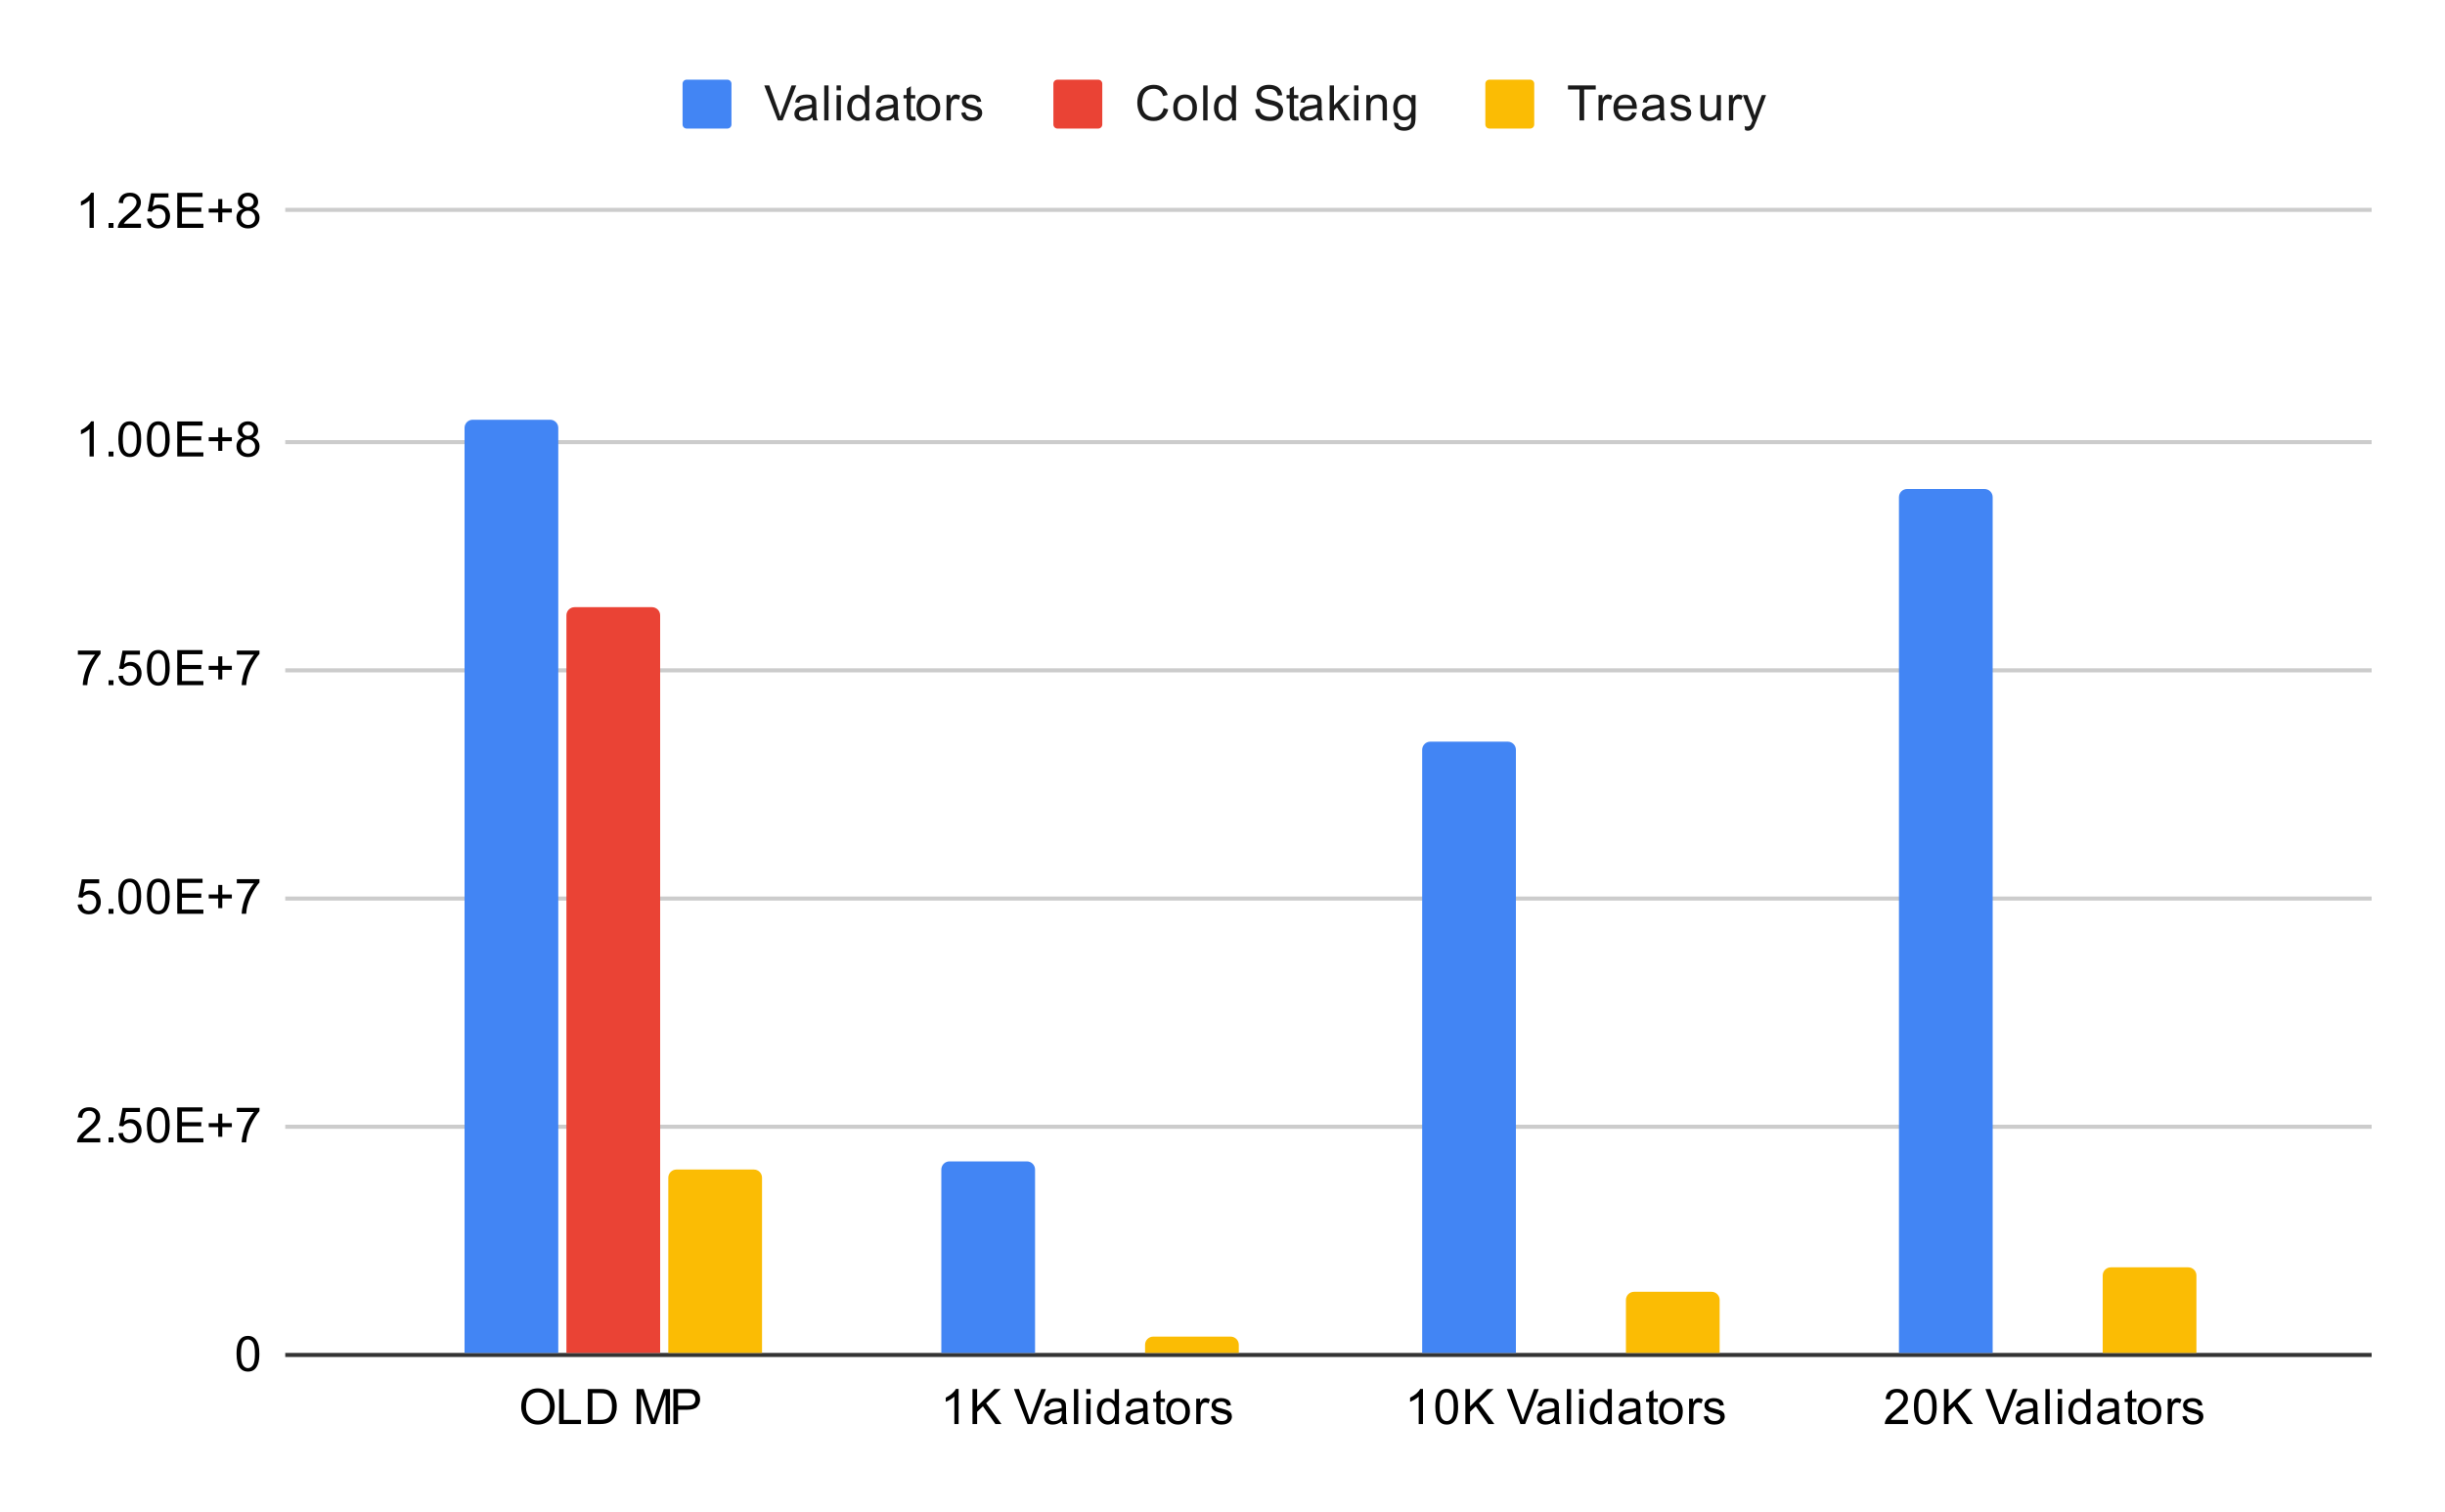 <svg version="1.1" viewBox="0.0 0.0 600.0 371.0" fill="none" stroke="none" stroke-linecap="square" stroke-miterlimit="10" width="600" height="371" xmlns:xlink="http://www.w3.org/1999/xlink" xmlns="http://www.w3.org/2000/svg"><path fill="#ffffff" d="M0 0L600.0 0L600.0 371.0L0 371.0L0 0Z" fill-rule="nonzero"/><path stroke="#333333" stroke-width="1.0" stroke-linecap="butt" d="M70.5 332.5L581.5 332.5" fill-rule="nonzero"/><path stroke="#cccccc" stroke-width="1.0" stroke-linecap="butt" d="M70.5 276.5L581.5 276.5" fill-rule="nonzero"/><path stroke="#cccccc" stroke-width="1.0" stroke-linecap="butt" d="M70.5 220.5L581.5 220.5" fill-rule="nonzero"/><path stroke="#cccccc" stroke-width="1.0" stroke-linecap="butt" d="M70.5 164.5L581.5 164.5" fill-rule="nonzero"/><path stroke="#cccccc" stroke-width="1.0" stroke-linecap="butt" d="M70.5 108.5L581.5 108.5" fill-rule="nonzero"/><path stroke="#cccccc" stroke-width="1.0" stroke-linecap="butt" d="M70.5 51.5L581.5 51.5" fill-rule="nonzero"/><clipPath id="id_0"><path d="M70.55 51.917L581.45 51.917L581.45 332.45L70.55 332.45L70.55 51.917Z" clip-rule="nonzero"/></clipPath><path stroke="#000000" stroke-width="2.0" stroke-linecap="butt" stroke-opacity="0.0" clip-path="url(#id_0)" d="M137.0 332.0L114.0 332.0L114.0 105.0C114.0 103.895 114.895 103.0 116.0 103.0L135.0 103.0C136.105 103.0 137.0 103.895 137.0 105.0Z" fill-rule="nonzero"/><path fill="#4285f4" clip-path="url(#id_0)" d="M137.0 332.0L114.0 332.0L114.0 105.0C114.0 103.895 114.895 103.0 116.0 103.0L135.0 103.0C136.105 103.0 137.0 103.895 137.0 105.0Z" fill-rule="nonzero"/><path stroke="#000000" stroke-width="2.0" stroke-linecap="butt" stroke-opacity="0.0" clip-path="url(#id_0)" d="M254.0 332.0L231.0 332.0L231.0 287.0C231.0 285.895 231.895 285.0 233.0 285.0L252.0 285.0C253.105 285.0 254.0 285.895 254.0 287.0Z" fill-rule="nonzero"/><path fill="#4285f4" clip-path="url(#id_0)" d="M254.0 332.0L231.0 332.0L231.0 287.0C231.0 285.895 231.895 285.0 233.0 285.0L252.0 285.0C253.105 285.0 254.0 285.895 254.0 287.0Z" fill-rule="nonzero"/><path stroke="#000000" stroke-width="2.0" stroke-linecap="butt" stroke-opacity="0.0" clip-path="url(#id_0)" d="M372.0 332.0L349.0 332.0L349.0 184.0C349.0 182.895 349.895 182.0 351.0 182.0L370.0 182.0C371.105 182.0 372.0 182.895 372.0 184.0Z" fill-rule="nonzero"/><path fill="#4285f4" clip-path="url(#id_0)" d="M372.0 332.0L349.0 332.0L349.0 184.0C349.0 182.895 349.895 182.0 351.0 182.0L370.0 182.0C371.105 182.0 372.0 182.895 372.0 184.0Z" fill-rule="nonzero"/><path stroke="#000000" stroke-width="2.0" stroke-linecap="butt" stroke-opacity="0.0" clip-path="url(#id_0)" d="M489.0 332.0L466.0 332.0L466.0 122.0C466.0 120.895 466.895 120.0 468.0 120.0L487.0 120.0C488.105 120.0 489.0 120.895 489.0 122.0Z" fill-rule="nonzero"/><path fill="#4285f4" clip-path="url(#id_0)" d="M489.0 332.0L466.0 332.0L466.0 122.0C466.0 120.895 466.895 120.0 468.0 120.0L487.0 120.0C488.105 120.0 489.0 120.895 489.0 122.0Z" fill-rule="nonzero"/><path stroke="#000000" stroke-width="2.0" stroke-linecap="butt" stroke-opacity="0.0" clip-path="url(#id_0)" d="M162.0 332.0L139.0 332.0L139.0 151.0C139.0 149.895 139.895 149.0 141.0 149.0L160.0 149.0C161.105 149.0 162.0 149.895 162.0 151.0Z" fill-rule="nonzero"/><path fill="#ea4335" clip-path="url(#id_0)" d="M162.0 332.0L139.0 332.0L139.0 151.0C139.0 149.895 139.895 149.0 141.0 149.0L160.0 149.0C161.105 149.0 162.0 149.895 162.0 151.0Z" fill-rule="nonzero"/><path stroke="#000000" stroke-width="2.0" stroke-linecap="butt" stroke-opacity="0.0" clip-path="url(#id_0)" d="M279.0 332.0L256.0 332.0L256.0 332.0L279.0 332.0Z" fill-rule="nonzero"/><path fill="#ea4335" clip-path="url(#id_0)" d="M279.0 332.0L256.0 332.0L256.0 332.0L279.0 332.0Z" fill-rule="nonzero"/><path stroke="#000000" stroke-width="2.0" stroke-linecap="butt" stroke-opacity="0.0" clip-path="url(#id_0)" d="M397.0 332.0L374.0 332.0L374.0 332.0L397.0 332.0Z" fill-rule="nonzero"/><path fill="#ea4335" clip-path="url(#id_0)" d="M397.0 332.0L374.0 332.0L374.0 332.0L397.0 332.0Z" fill-rule="nonzero"/><path stroke="#000000" stroke-width="2.0" stroke-linecap="butt" stroke-opacity="0.0" clip-path="url(#id_0)" d="M514.0 332.0L491.0 332.0L491.0 332.0L514.0 332.0Z" fill-rule="nonzero"/><path fill="#ea4335" clip-path="url(#id_0)" d="M514.0 332.0L491.0 332.0L491.0 332.0L514.0 332.0Z" fill-rule="nonzero"/><path stroke="#000000" stroke-width="2.0" stroke-linecap="butt" stroke-opacity="0.0" clip-path="url(#id_0)" d="M187.0 332.0L164.0 332.0L164.0 289.0C164.0 287.895 164.895 287.0 166.0 287.0L185.0 287.0C186.105 287.0 187.0 287.895 187.0 289.0Z" fill-rule="nonzero"/><path fill="#fbbc04" clip-path="url(#id_0)" d="M187.0 332.0L164.0 332.0L164.0 289.0C164.0 287.895 164.895 287.0 166.0 287.0L185.0 287.0C186.105 287.0 187.0 287.895 187.0 289.0Z" fill-rule="nonzero"/><path stroke="#000000" stroke-width="2.0" stroke-linecap="butt" stroke-opacity="0.0" clip-path="url(#id_0)" d="M304.0 332.0L281.0 332.0L281.0 330.0C281.0 328.895 281.895 328.0 283.0 328.0L302.0 328.0C303.105 328.0 304.0 328.895 304.0 330.0Z" fill-rule="nonzero"/><path fill="#fbbc04" clip-path="url(#id_0)" d="M304.0 332.0L281.0 332.0L281.0 330.0C281.0 328.895 281.895 328.0 283.0 328.0L302.0 328.0C303.105 328.0 304.0 328.895 304.0 330.0Z" fill-rule="nonzero"/><path stroke="#000000" stroke-width="2.0" stroke-linecap="butt" stroke-opacity="0.0" clip-path="url(#id_0)" d="M422.0 332.0L399.0 332.0L399.0 319.0C399.0 317.895 399.895 317.0 401.0 317.0L420.0 317.0C421.105 317.0 422.0 317.895 422.0 319.0Z" fill-rule="nonzero"/><path fill="#fbbc04" clip-path="url(#id_0)" d="M422.0 332.0L399.0 332.0L399.0 319.0C399.0 317.895 399.895 317.0 401.0 317.0L420.0 317.0C421.105 317.0 422.0 317.895 422.0 319.0Z" fill-rule="nonzero"/><path stroke="#000000" stroke-width="2.0" stroke-linecap="butt" stroke-opacity="0.0" clip-path="url(#id_0)" d="M539.0 332.0L516.0 332.0L516.0 313.0C516.0 311.895 516.895 311.0 518.0 311.0L537.0 311.0C538.105 311.0 539.0 311.895 539.0 313.0Z" fill-rule="nonzero"/><path fill="#fbbc04" clip-path="url(#id_0)" d="M539.0 332.0L516.0 332.0L516.0 313.0C516.0 311.895 516.895 311.0 518.0 311.0L537.0 311.0C538.105 311.0 539.0 311.895 539.0 313.0Z" fill-rule="nonzero"/><path fill="#000000" d="M58.05 332.216Q58.05 330.684 58.362 329.762Q58.675 328.825 59.284 328.325Q59.909 327.825 60.847 327.825Q61.534 327.825 62.05 328.106Q62.581 328.387 62.925 328.919Q63.269 329.434 63.456 330.184Q63.644 330.934 63.644 332.216Q63.644 333.731 63.331 334.653Q63.034 335.575 62.409 336.091Q61.8 336.591 60.847 336.591Q59.612 336.591 58.894 335.7Q58.05 334.637 58.05 332.216ZM59.128 332.216Q59.128 334.325 59.628 335.028Q60.128 335.731 60.847 335.731Q61.581 335.731 62.066 335.028Q62.566 334.325 62.566 332.216Q62.566 330.091 62.066 329.403Q61.581 328.7 60.831 328.7Q60.112 328.7 59.675 329.309Q59.128 330.091 59.128 332.216Z" fill-rule="nonzero"/><path fill="#000000" d="M24.597 279.328L24.597 280.343L18.909 280.343Q18.909 279.968 19.034 279.609Q19.253 279.031 19.722 278.468Q20.206 277.906 21.113 277.171Q22.519 276.015 23.003 275.343Q23.503 274.671 23.503 274.078Q23.503 273.453 23.05 273.031Q22.597 272.593 21.878 272.593Q21.113 272.593 20.659 273.046Q20.206 273.5 20.191 274.312L19.113 274.203Q19.222 272.984 19.941 272.359Q20.675 271.718 21.909 271.718Q23.144 271.718 23.863 272.406Q24.581 273.093 24.581 274.109Q24.581 274.625 24.363 275.125Q24.159 275.609 23.659 276.171Q23.175 276.718 22.05 277.671Q21.097 278.468 20.816 278.765Q20.55 279.046 20.378 279.328L24.597 279.328ZM26.644 280.343L26.644 279.14L27.847 279.14L27.847 280.343L26.644 280.343ZM29.05 278.093L30.159 278Q30.284 278.812 30.722 279.218Q31.175 279.625 31.816 279.625Q32.566 279.625 33.097 279.046Q33.628 278.468 33.628 277.531Q33.628 276.625 33.112 276.109Q32.612 275.578 31.784 275.578Q31.284 275.578 30.863 275.812Q30.456 276.046 30.222 276.406L29.238 276.281L30.066 271.875L34.347 271.875L34.347 272.875L30.909 272.875L30.456 275.187Q31.222 274.64 32.066 274.64Q33.191 274.64 33.956 275.421Q34.737 276.203 34.737 277.437Q34.737 278.593 34.066 279.453Q33.237 280.484 31.816 280.484Q30.644 280.484 29.894 279.828Q29.159 279.171 29.05 278.093ZM36.05 276.109Q36.05 274.578 36.362 273.656Q36.675 272.718 37.284 272.218Q37.909 271.718 38.847 271.718Q39.534 271.718 40.05 272Q40.581 272.281 40.925 272.812Q41.269 273.328 41.456 274.078Q41.644 274.828 41.644 276.109Q41.644 277.625 41.331 278.546Q41.034 279.468 40.409 279.984Q39.8 280.484 38.847 280.484Q37.612 280.484 36.894 279.593Q36.05 278.531 36.05 276.109ZM37.128 276.109Q37.128 278.218 37.628 278.921Q38.128 279.625 38.847 279.625Q39.581 279.625 40.066 278.921Q40.566 278.218 40.566 276.109Q40.566 273.984 40.066 273.296Q39.581 272.593 38.831 272.593Q38.112 272.593 37.675 273.203Q37.128 273.984 37.128 276.109ZM43.503 280.343L43.503 271.75L49.706 271.75L49.706 272.765L44.644 272.765L44.644 275.39L49.394 275.39L49.394 276.406L44.644 276.406L44.644 279.328L49.909 279.328L49.909 280.343L43.503 280.343ZM53.55 278.953L53.55 276.593L51.222 276.593L51.222 275.609L53.55 275.609L53.55 273.281L54.55 273.281L54.55 275.609L56.894 275.609L56.894 276.593L54.55 276.593L54.55 278.953L53.55 278.953ZM58.112 272.875L58.112 271.859L63.675 271.859L63.675 272.687Q62.862 273.562 62.05 275.015Q61.253 276.453 60.816 277.984Q60.487 279.062 60.409 280.343L59.316 280.343Q59.331 279.328 59.706 277.89Q60.097 276.453 60.8 275.125Q61.519 273.796 62.331 272.875L58.112 272.875Z" fill-rule="nonzero"/><path fill="#000000" d="M19.05 221.987L20.159 221.893Q20.284 222.705 20.722 223.112Q21.175 223.518 21.816 223.518Q22.566 223.518 23.097 222.94Q23.628 222.362 23.628 221.424Q23.628 220.518 23.113 220.002Q22.613 219.471 21.784 219.471Q21.284 219.471 20.863 219.705Q20.456 219.94 20.222 220.299L19.238 220.174L20.066 215.768L24.347 215.768L24.347 216.768L20.909 216.768L20.456 219.08Q21.222 218.534 22.066 218.534Q23.191 218.534 23.956 219.315Q24.738 220.096 24.738 221.33Q24.738 222.487 24.066 223.346Q23.238 224.377 21.816 224.377Q20.644 224.377 19.894 223.721Q19.159 223.065 19.05 221.987ZM26.644 224.237L26.644 223.034L27.847 223.034L27.847 224.237L26.644 224.237ZM29.05 220.002Q29.05 218.471 29.363 217.549Q29.675 216.612 30.284 216.112Q30.909 215.612 31.847 215.612Q32.534 215.612 33.05 215.893Q33.581 216.174 33.925 216.705Q34.269 217.221 34.456 217.971Q34.644 218.721 34.644 220.002Q34.644 221.518 34.331 222.44Q34.034 223.362 33.409 223.877Q32.8 224.377 31.847 224.377Q30.613 224.377 29.894 223.487Q29.05 222.424 29.05 220.002ZM30.128 220.002Q30.128 222.112 30.628 222.815Q31.128 223.518 31.847 223.518Q32.581 223.518 33.066 222.815Q33.566 222.112 33.566 220.002Q33.566 217.877 33.066 217.19Q32.581 216.487 31.831 216.487Q31.113 216.487 30.675 217.096Q30.128 217.877 30.128 220.002ZM36.05 220.002Q36.05 218.471 36.362 217.549Q36.675 216.612 37.284 216.112Q37.909 215.612 38.847 215.612Q39.534 215.612 40.05 215.893Q40.581 216.174 40.925 216.705Q41.269 217.221 41.456 217.971Q41.644 218.721 41.644 220.002Q41.644 221.518 41.331 222.44Q41.034 223.362 40.409 223.877Q39.8 224.377 38.847 224.377Q37.612 224.377 36.894 223.487Q36.05 222.424 36.05 220.002ZM37.128 220.002Q37.128 222.112 37.628 222.815Q38.128 223.518 38.847 223.518Q39.581 223.518 40.066 222.815Q40.566 222.112 40.566 220.002Q40.566 217.877 40.066 217.19Q39.581 216.487 38.831 216.487Q38.112 216.487 37.675 217.096Q37.128 217.877 37.128 220.002ZM43.503 224.237L43.503 215.643L49.706 215.643L49.706 216.659L44.644 216.659L44.644 219.284L49.394 219.284L49.394 220.299L44.644 220.299L44.644 223.221L49.909 223.221L49.909 224.237L43.503 224.237ZM53.55 222.846L53.55 220.487L51.222 220.487L51.222 219.502L53.55 219.502L53.55 217.174L54.55 217.174L54.55 219.502L56.894 219.502L56.894 220.487L54.55 220.487L54.55 222.846L53.55 222.846ZM58.112 216.768L58.112 215.752L63.675 215.752L63.675 216.58Q62.862 217.455 62.05 218.909Q61.253 220.346 60.816 221.877Q60.487 222.955 60.409 224.237L59.316 224.237Q59.331 223.221 59.706 221.784Q60.097 220.346 60.8 219.018Q61.519 217.69 62.331 216.768L58.112 216.768Z" fill-rule="nonzero"/><path fill="#000000" d="M19.113 160.661L19.113 159.646L24.675 159.646L24.675 160.474Q23.863 161.349 23.05 162.802Q22.253 164.239 21.816 165.771Q21.488 166.849 21.409 168.13L20.316 168.13Q20.331 167.114 20.706 165.677Q21.097 164.239 21.8 162.911Q22.519 161.583 23.331 160.661L19.113 160.661ZM26.644 168.13L26.644 166.927L27.847 166.927L27.847 168.13L26.644 168.13ZM29.05 165.88L30.159 165.786Q30.284 166.599 30.722 167.005Q31.175 167.411 31.816 167.411Q32.566 167.411 33.097 166.833Q33.628 166.255 33.628 165.317Q33.628 164.411 33.112 163.896Q32.612 163.364 31.784 163.364Q31.284 163.364 30.863 163.599Q30.456 163.833 30.222 164.192L29.238 164.067L30.066 159.661L34.347 159.661L34.347 160.661L30.909 160.661L30.456 162.974Q31.222 162.427 32.066 162.427Q33.191 162.427 33.956 163.208Q34.737 163.989 34.737 165.224Q34.737 166.38 34.066 167.239Q33.237 168.271 31.816 168.271Q30.644 168.271 29.894 167.614Q29.159 166.958 29.05 165.88ZM36.05 163.896Q36.05 162.364 36.362 161.442Q36.675 160.505 37.284 160.005Q37.909 159.505 38.847 159.505Q39.534 159.505 40.05 159.786Q40.581 160.067 40.925 160.599Q41.269 161.114 41.456 161.864Q41.644 162.614 41.644 163.896Q41.644 165.411 41.331 166.333Q41.034 167.255 40.409 167.771Q39.8 168.271 38.847 168.271Q37.612 168.271 36.894 167.38Q36.05 166.317 36.05 163.896ZM37.128 163.896Q37.128 166.005 37.628 166.708Q38.128 167.411 38.847 167.411Q39.581 167.411 40.066 166.708Q40.566 166.005 40.566 163.896Q40.566 161.771 40.066 161.083Q39.581 160.38 38.831 160.38Q38.112 160.38 37.675 160.989Q37.128 161.771 37.128 163.896ZM43.503 168.13L43.503 159.536L49.706 159.536L49.706 160.552L44.644 160.552L44.644 163.177L49.394 163.177L49.394 164.192L44.644 164.192L44.644 167.114L49.909 167.114L49.909 168.13L43.503 168.13ZM53.55 166.739L53.55 164.38L51.222 164.38L51.222 163.396L53.55 163.396L53.55 161.067L54.55 161.067L54.55 163.396L56.894 163.396L56.894 164.38L54.55 164.38L54.55 166.739L53.55 166.739ZM58.112 160.661L58.112 159.646L63.675 159.646L63.675 160.474Q62.862 161.349 62.05 162.802Q61.253 164.239 60.816 165.771Q60.487 166.849 60.409 168.13L59.316 168.13Q59.331 167.114 59.706 165.677Q60.097 164.239 60.8 162.911Q61.519 161.583 62.331 160.661L58.112 160.661Z" fill-rule="nonzero"/><path fill="#000000" d="M23.019 112.023L21.972 112.023L21.972 105.305Q21.581 105.664 20.956 106.039Q20.347 106.398 19.863 106.57L19.863 105.555Q20.738 105.133 21.394 104.555Q22.066 103.961 22.347 103.398L23.019 103.398L23.019 112.023ZM26.644 112.023L26.644 110.82L27.847 110.82L27.847 112.023L26.644 112.023ZM29.05 107.789Q29.05 106.258 29.363 105.336Q29.675 104.398 30.284 103.898Q30.909 103.398 31.847 103.398Q32.534 103.398 33.05 103.68Q33.581 103.961 33.925 104.492Q34.269 105.008 34.456 105.758Q34.644 106.508 34.644 107.789Q34.644 109.305 34.331 110.226Q34.034 111.148 33.409 111.664Q32.8 112.164 31.847 112.164Q30.613 112.164 29.894 111.273Q29.05 110.211 29.05 107.789ZM30.128 107.789Q30.128 109.898 30.628 110.601Q31.128 111.305 31.847 111.305Q32.581 111.305 33.066 110.601Q33.566 109.898 33.566 107.789Q33.566 105.664 33.066 104.976Q32.581 104.273 31.831 104.273Q31.113 104.273 30.675 104.883Q30.128 105.664 30.128 107.789ZM36.05 107.789Q36.05 106.258 36.362 105.336Q36.675 104.398 37.284 103.898Q37.909 103.398 38.847 103.398Q39.534 103.398 40.05 103.68Q40.581 103.961 40.925 104.492Q41.269 105.008 41.456 105.758Q41.644 106.508 41.644 107.789Q41.644 109.305 41.331 110.226Q41.034 111.148 40.409 111.664Q39.8 112.164 38.847 112.164Q37.612 112.164 36.894 111.273Q36.05 110.211 36.05 107.789ZM37.128 107.789Q37.128 109.898 37.628 110.601Q38.128 111.305 38.847 111.305Q39.581 111.305 40.066 110.601Q40.566 109.898 40.566 107.789Q40.566 105.664 40.066 104.976Q39.581 104.273 38.831 104.273Q38.112 104.273 37.675 104.883Q37.128 105.664 37.128 107.789ZM43.503 112.023L43.503 103.43L49.706 103.43L49.706 104.445L44.644 104.445L44.644 107.07L49.394 107.07L49.394 108.086L44.644 108.086L44.644 111.008L49.909 111.008L49.909 112.023L43.503 112.023ZM53.55 110.633L53.55 108.273L51.222 108.273L51.222 107.289L53.55 107.289L53.55 104.961L54.55 104.961L54.55 107.289L56.894 107.289L56.894 108.273L54.55 108.273L54.55 110.633L53.55 110.633ZM59.675 107.367Q59.019 107.117 58.691 106.68Q58.378 106.226 58.378 105.617Q58.378 104.68 59.05 104.039Q59.737 103.398 60.847 103.398Q61.972 103.398 62.659 104.055Q63.347 104.711 63.347 105.648Q63.347 106.242 63.034 106.68Q62.722 107.117 62.081 107.367Q62.878 107.617 63.284 108.195Q63.691 108.773 63.691 109.57Q63.691 110.664 62.909 111.414Q62.144 112.164 60.862 112.164Q59.597 112.164 58.816 111.414Q58.034 110.664 58.034 109.539Q58.034 108.695 58.456 108.133Q58.894 107.57 59.675 107.367ZM59.456 105.57Q59.456 106.18 59.847 106.57Q60.253 106.961 60.878 106.961Q61.487 106.961 61.878 106.586Q62.269 106.195 62.269 105.633Q62.269 105.055 61.862 104.664Q61.456 104.258 60.862 104.258Q60.253 104.258 59.847 104.648Q59.456 105.039 59.456 105.57ZM59.128 109.539Q59.128 109.992 59.331 110.414Q59.55 110.836 59.972 111.07Q60.394 111.305 60.878 111.305Q61.628 111.305 62.112 110.82Q62.612 110.336 62.612 109.586Q62.612 108.82 62.112 108.32Q61.612 107.82 60.847 107.82Q60.097 107.82 59.612 108.32Q59.128 108.805 59.128 109.539Z" fill-rule="nonzero"/><path fill="#000000" d="M23.019 55.917L21.972 55.917L21.972 49.198Q21.581 49.557 20.956 49.932Q20.347 50.292 19.863 50.464L19.863 49.448Q20.738 49.026 21.394 48.448Q22.066 47.854 22.347 47.292L23.019 47.292L23.019 55.917ZM26.644 55.917L26.644 54.714L27.847 54.714L27.847 55.917L26.644 55.917ZM34.597 54.901L34.597 55.917L28.909 55.917Q28.909 55.542 29.034 55.182Q29.253 54.604 29.722 54.042Q30.206 53.479 31.113 52.745Q32.519 51.589 33.003 50.917Q33.503 50.245 33.503 49.651Q33.503 49.026 33.05 48.604Q32.597 48.167 31.878 48.167Q31.113 48.167 30.659 48.62Q30.206 49.073 30.191 49.885L29.113 49.776Q29.222 48.557 29.941 47.932Q30.675 47.292 31.909 47.292Q33.144 47.292 33.862 47.979Q34.581 48.667 34.581 49.682Q34.581 50.198 34.362 50.698Q34.159 51.182 33.659 51.745Q33.175 52.292 32.05 53.245Q31.097 54.042 30.816 54.339Q30.55 54.62 30.378 54.901L34.597 54.901ZM36.05 53.667L37.159 53.573Q37.284 54.385 37.722 54.792Q38.175 55.198 38.816 55.198Q39.566 55.198 40.097 54.62Q40.628 54.042 40.628 53.104Q40.628 52.198 40.112 51.682Q39.612 51.151 38.784 51.151Q38.284 51.151 37.862 51.385Q37.456 51.62 37.222 51.979L36.237 51.854L37.066 47.448L41.347 47.448L41.347 48.448L37.909 48.448L37.456 50.76Q38.222 50.214 39.066 50.214Q40.191 50.214 40.956 50.995Q41.737 51.776 41.737 53.01Q41.737 54.167 41.066 55.026Q40.237 56.057 38.816 56.057Q37.644 56.057 36.894 55.401Q36.159 54.745 36.05 53.667ZM43.503 55.917L43.503 47.323L49.706 47.323L49.706 48.339L44.644 48.339L44.644 50.964L49.394 50.964L49.394 51.979L44.644 51.979L44.644 54.901L49.909 54.901L49.909 55.917L43.503 55.917ZM53.55 54.526L53.55 52.167L51.222 52.167L51.222 51.182L53.55 51.182L53.55 48.854L54.55 48.854L54.55 51.182L56.894 51.182L56.894 52.167L54.55 52.167L54.55 54.526L53.55 54.526ZM59.675 51.26Q59.019 51.01 58.691 50.573Q58.378 50.12 58.378 49.51Q58.378 48.573 59.05 47.932Q59.737 47.292 60.847 47.292Q61.972 47.292 62.659 47.948Q63.347 48.604 63.347 49.542Q63.347 50.135 63.034 50.573Q62.722 51.01 62.081 51.26Q62.878 51.51 63.284 52.089Q63.691 52.667 63.691 53.464Q63.691 54.557 62.909 55.307Q62.144 56.057 60.862 56.057Q59.597 56.057 58.816 55.307Q58.034 54.557 58.034 53.432Q58.034 52.589 58.456 52.026Q58.894 51.464 59.675 51.26ZM59.456 49.464Q59.456 50.073 59.847 50.464Q60.253 50.854 60.878 50.854Q61.487 50.854 61.878 50.479Q62.269 50.089 62.269 49.526Q62.269 48.948 61.862 48.557Q61.456 48.151 60.862 48.151Q60.253 48.151 59.847 48.542Q59.456 48.932 59.456 49.464ZM59.128 53.432Q59.128 53.885 59.331 54.307Q59.55 54.729 59.972 54.964Q60.394 55.198 60.878 55.198Q61.628 55.198 62.112 54.714Q62.612 54.229 62.612 53.479Q62.612 52.714 62.112 52.214Q61.612 51.714 60.847 51.714Q60.097 51.714 59.612 52.214Q59.128 52.698 59.128 53.432Z" fill-rule="nonzero"/><path fill="#000000" d="M127.906 345.262Q127.906 343.122 129.046 341.919Q130.203 340.7 132.015 340.7Q133.218 340.7 134.171 341.278Q135.124 341.841 135.624 342.856Q136.124 343.872 136.124 345.169Q136.124 346.466 135.593 347.497Q135.062 348.528 134.093 349.059Q133.14 349.591 132.015 349.591Q130.796 349.591 129.843 349.012Q128.89 348.419 128.39 347.419Q127.906 346.403 127.906 345.262ZM129.078 345.278Q129.078 346.841 129.906 347.731Q130.749 348.622 132.015 348.622Q133.296 348.622 134.124 347.731Q134.953 346.825 134.953 345.153Q134.953 344.106 134.593 343.325Q134.249 342.544 133.562 342.122Q132.874 341.684 132.031 341.684Q130.828 341.684 129.953 342.512Q129.078 343.341 129.078 345.278ZM137.203 349.45L137.203 340.856L138.343 340.856L138.343 348.434L142.578 348.434L142.578 349.45L137.203 349.45ZM144.249 349.45L144.249 340.856L147.218 340.856Q148.218 340.856 148.749 340.981Q149.484 341.153 149.999 341.591Q150.687 342.169 151.015 343.075Q151.359 343.966 151.359 345.106Q151.359 346.091 151.124 346.841Q150.906 347.591 150.546 348.091Q150.187 348.591 149.749 348.872Q149.328 349.153 148.734 349.309Q148.14 349.45 147.359 349.45L144.249 349.45ZM145.39 348.434L147.218 348.434Q148.078 348.434 148.562 348.278Q149.046 348.122 149.328 347.825Q149.734 347.434 149.953 346.747Q150.187 346.059 150.187 345.091Q150.187 343.747 149.734 343.028Q149.296 342.294 148.671 342.044Q148.203 341.872 147.203 341.872L145.39 341.872L145.39 348.434ZM156.218 349.45L156.218 340.856L157.937 340.856L159.968 346.934Q160.249 347.794 160.374 348.216Q160.515 347.747 160.828 346.841L162.89 340.856L164.421 340.856L164.421 349.45L163.328 349.45L163.328 342.262L160.828 349.45L159.796 349.45L157.312 342.137L157.312 349.45L156.218 349.45ZM165.249 349.45L165.249 340.856L168.499 340.856Q169.343 340.856 169.796 340.934Q170.437 341.044 170.859 341.341Q171.296 341.637 171.546 342.169Q171.812 342.7 171.812 343.341Q171.812 344.434 171.109 345.2Q170.421 345.95 168.593 345.95L166.39 345.95L166.39 349.45L165.249 349.45ZM166.39 344.95L168.609 344.95Q169.718 344.95 170.171 344.544Q170.64 344.122 170.64 343.372Q170.64 342.841 170.359 342.466Q170.093 342.075 169.656 341.95Q169.359 341.872 168.593 341.872L166.39 341.872L166.39 344.95Z" fill-rule="nonzero"/><path fill="#000000" d="M235.245 349.45L234.198 349.45L234.198 342.731Q233.807 343.091 233.182 343.466Q232.573 343.825 232.088 343.997L232.088 342.981Q232.963 342.559 233.62 341.981Q234.291 341.387 234.573 340.825L235.245 340.825L235.245 349.45ZM238.651 349.45L238.651 340.856L239.791 340.856L239.791 345.122L244.057 340.856L245.604 340.856L241.995 344.341L245.76 349.45L244.26 349.45L241.198 345.106L239.791 346.466L239.791 349.45L238.651 349.45ZM252.151 349.45L248.823 340.856L250.057 340.856L252.291 347.106Q252.557 347.856 252.745 348.512Q252.948 347.809 253.213 347.106L255.526 340.856L256.682 340.856L253.323 349.45L252.151 349.45ZM260.635 348.684Q260.041 349.184 259.495 349.387Q258.963 349.591 258.338 349.591Q257.307 349.591 256.76 349.091Q256.213 348.591 256.213 347.809Q256.213 347.356 256.416 346.981Q256.62 346.591 256.963 346.372Q257.307 346.137 257.729 346.028Q258.026 345.934 258.666 345.856Q259.932 345.716 260.541 345.497Q260.541 345.278 260.541 345.231Q260.541 344.575 260.245 344.309Q259.838 343.966 259.041 343.966Q258.307 343.966 257.948 344.231Q257.588 344.481 257.416 345.137L256.385 344.997Q256.526 344.341 256.854 343.934Q257.182 343.528 257.791 343.309Q258.401 343.091 259.198 343.091Q259.995 343.091 260.495 343.278Q260.995 343.466 261.229 343.747Q261.463 344.028 261.557 344.466Q261.604 344.731 261.604 345.434L261.604 346.841Q261.604 348.309 261.666 348.7Q261.745 349.091 261.948 349.45L260.838 349.45Q260.682 349.122 260.635 348.684ZM260.541 346.325Q259.963 346.559 258.823 346.731Q258.166 346.825 257.901 346.95Q257.635 347.059 257.479 347.278Q257.338 347.497 257.338 347.778Q257.338 348.2 257.651 348.481Q257.979 348.762 258.588 348.762Q259.198 348.762 259.666 348.497Q260.151 348.231 260.37 347.762Q260.541 347.403 260.541 346.716L260.541 346.325ZM263.541 349.45L263.541 340.856L264.604 340.856L264.604 349.45L263.541 349.45ZM266.573 342.075L266.573 340.856L267.635 340.856L267.635 342.075L266.573 342.075ZM266.573 349.45L266.573 343.231L267.635 343.231L267.635 349.45L266.573 349.45ZM273.604 349.45L273.604 348.669Q273.01 349.591 271.87 349.591Q271.12 349.591 270.495 349.184Q269.87 348.762 269.526 348.028Q269.182 347.294 269.182 346.341Q269.182 345.419 269.495 344.653Q269.807 343.887 270.432 343.497Q271.057 343.091 271.823 343.091Q272.385 343.091 272.823 343.325Q273.26 343.559 273.541 343.934L273.541 340.856L274.588 340.856L274.588 349.45L273.604 349.45ZM270.276 346.341Q270.276 347.544 270.776 348.137Q271.276 348.716 271.963 348.716Q272.651 348.716 273.135 348.153Q273.62 347.591 273.62 346.434Q273.62 345.153 273.12 344.559Q272.635 343.966 271.916 343.966Q271.213 343.966 270.745 344.544Q270.276 345.106 270.276 346.341ZM280.635 348.684Q280.041 349.184 279.495 349.387Q278.963 349.591 278.338 349.591Q277.307 349.591 276.76 349.091Q276.213 348.591 276.213 347.809Q276.213 347.356 276.416 346.981Q276.62 346.591 276.963 346.372Q277.307 346.137 277.729 346.028Q278.026 345.934 278.666 345.856Q279.932 345.716 280.541 345.497Q280.541 345.278 280.541 345.231Q280.541 344.575 280.245 344.309Q279.838 343.966 279.041 343.966Q278.307 343.966 277.948 344.231Q277.588 344.481 277.416 345.137L276.385 344.997Q276.526 344.341 276.854 343.934Q277.182 343.528 277.791 343.309Q278.401 343.091 279.198 343.091Q279.995 343.091 280.495 343.278Q280.995 343.466 281.229 343.747Q281.463 344.028 281.557 344.466Q281.604 344.731 281.604 345.434L281.604 346.841Q281.604 348.309 281.666 348.7Q281.745 349.091 281.948 349.45L280.838 349.45Q280.682 349.122 280.635 348.684ZM280.541 346.325Q279.963 346.559 278.823 346.731Q278.166 346.825 277.901 346.95Q277.635 347.059 277.479 347.278Q277.338 347.497 277.338 347.778Q277.338 348.2 277.651 348.481Q277.979 348.762 278.588 348.762Q279.198 348.762 279.666 348.497Q280.151 348.231 280.37 347.762Q280.541 347.403 280.541 346.716L280.541 346.325ZM285.87 348.512L286.026 349.434Q285.573 349.528 285.229 349.528Q284.651 349.528 284.338 349.356Q284.026 349.169 283.885 348.872Q283.76 348.575 283.76 347.622L283.76 344.044L282.995 344.044L282.995 343.231L283.76 343.231L283.76 341.684L284.807 341.059L284.807 343.231L285.87 343.231L285.87 344.044L284.807 344.044L284.807 347.684Q284.807 348.137 284.854 348.262Q284.916 348.387 285.041 348.466Q285.166 348.544 285.401 348.544Q285.588 348.544 285.87 348.512ZM286.182 346.341Q286.182 344.606 287.135 343.778Q287.932 343.091 289.088 343.091Q290.37 343.091 291.182 343.934Q292.01 344.762 292.01 346.247Q292.01 347.45 291.651 348.137Q291.291 348.825 290.588 349.216Q289.901 349.591 289.088 349.591Q287.791 349.591 286.979 348.762Q286.182 347.919 286.182 346.341ZM287.26 346.341Q287.26 347.528 287.776 348.122Q288.307 348.716 289.088 348.716Q289.885 348.716 290.401 348.122Q290.916 347.528 290.916 346.309Q290.916 345.153 290.385 344.559Q289.87 343.966 289.088 343.966Q288.307 343.966 287.776 344.559Q287.26 345.137 287.26 346.341ZM293.557 349.45L293.557 343.231L294.51 343.231L294.51 344.169Q294.87 343.512 295.166 343.309Q295.479 343.091 295.854 343.091Q296.385 343.091 296.932 343.419L296.573 344.403Q296.182 344.169 295.807 344.169Q295.448 344.169 295.166 344.387Q294.901 344.591 294.791 344.966Q294.604 345.528 294.604 346.184L294.604 349.45L293.557 349.45ZM297.151 347.591L298.182 347.434Q298.276 348.059 298.666 348.387Q299.073 348.716 299.807 348.716Q300.526 348.716 300.87 348.434Q301.229 348.137 301.229 347.731Q301.229 347.372 300.916 347.169Q300.698 347.028 299.838 346.809Q298.682 346.512 298.229 346.309Q297.791 346.091 297.557 345.716Q297.323 345.341 297.323 344.872Q297.323 344.466 297.51 344.106Q297.698 343.747 298.026 343.512Q298.276 343.341 298.698 343.216Q299.12 343.091 299.62 343.091Q300.338 343.091 300.885 343.309Q301.448 343.512 301.713 343.872Q301.979 344.231 302.073 344.825L301.041 344.966Q300.979 344.497 300.635 344.231Q300.307 343.95 299.682 343.95Q298.963 343.95 298.651 344.2Q298.338 344.434 298.338 344.762Q298.338 344.966 298.463 345.122Q298.604 345.294 298.87 345.403Q299.026 345.466 299.807 345.669Q300.932 345.981 301.37 346.169Q301.807 346.356 302.057 346.716Q302.307 347.075 302.307 347.622Q302.307 348.153 301.995 348.622Q301.698 349.075 301.12 349.341Q300.541 349.591 299.807 349.591Q298.588 349.591 297.948 349.091Q297.323 348.575 297.151 347.591Z" fill-rule="nonzero"/><path fill="#000000" d="M349.193 349.45L348.146 349.45L348.146 342.731Q347.755 343.091 347.13 343.466Q346.521 343.825 346.037 343.997L346.037 342.981Q346.912 342.559 347.568 341.981Q348.24 341.387 348.521 340.825L349.193 340.825L349.193 349.45ZM352.224 345.216Q352.224 343.684 352.537 342.762Q352.849 341.825 353.459 341.325Q354.084 340.825 355.021 340.825Q355.709 340.825 356.224 341.106Q356.755 341.387 357.099 341.919Q357.443 342.434 357.63 343.184Q357.818 343.934 357.818 345.216Q357.818 346.731 357.505 347.653Q357.209 348.575 356.584 349.091Q355.974 349.591 355.021 349.591Q353.787 349.591 353.068 348.7Q352.224 347.637 352.224 345.216ZM353.302 345.216Q353.302 347.325 353.802 348.028Q354.302 348.731 355.021 348.731Q355.755 348.731 356.24 348.028Q356.74 347.325 356.74 345.216Q356.74 343.091 356.24 342.403Q355.755 341.7 355.005 341.7Q354.287 341.7 353.849 342.309Q353.302 343.091 353.302 345.216ZM359.599 349.45L359.599 340.856L360.74 340.856L360.74 345.122L365.005 340.856L366.552 340.856L362.943 344.341L366.709 349.45L365.209 349.45L362.146 345.106L360.74 346.466L360.74 349.45L359.599 349.45ZM373.099 349.45L369.771 340.856L371.005 340.856L373.24 347.106Q373.505 347.856 373.693 348.512Q373.896 347.809 374.162 347.106L376.474 340.856L377.63 340.856L374.271 349.45L373.099 349.45ZM381.584 348.684Q380.99 349.184 380.443 349.387Q379.912 349.591 379.287 349.591Q378.255 349.591 377.709 349.091Q377.162 348.591 377.162 347.809Q377.162 347.356 377.365 346.981Q377.568 346.591 377.912 346.372Q378.255 346.137 378.677 346.028Q378.974 345.934 379.615 345.856Q380.88 345.716 381.49 345.497Q381.49 345.278 381.49 345.231Q381.49 344.575 381.193 344.309Q380.787 343.966 379.99 343.966Q379.255 343.966 378.896 344.231Q378.537 344.481 378.365 345.137L377.334 344.997Q377.474 344.341 377.802 343.934Q378.13 343.528 378.74 343.309Q379.349 343.091 380.146 343.091Q380.943 343.091 381.443 343.278Q381.943 343.466 382.177 343.747Q382.412 344.028 382.505 344.466Q382.552 344.731 382.552 345.434L382.552 346.841Q382.552 348.309 382.615 348.7Q382.693 349.091 382.896 349.45L381.787 349.45Q381.63 349.122 381.584 348.684ZM381.49 346.325Q380.912 346.559 379.771 346.731Q379.115 346.825 378.849 346.95Q378.584 347.059 378.427 347.278Q378.287 347.497 378.287 347.778Q378.287 348.2 378.599 348.481Q378.927 348.762 379.537 348.762Q380.146 348.762 380.615 348.497Q381.099 348.231 381.318 347.762Q381.49 347.403 381.49 346.716L381.49 346.325ZM384.49 349.45L384.49 340.856L385.552 340.856L385.552 349.45L384.49 349.45ZM387.521 342.075L387.521 340.856L388.584 340.856L388.584 342.075L387.521 342.075ZM387.521 349.45L387.521 343.231L388.584 343.231L388.584 349.45L387.521 349.45ZM394.552 349.45L394.552 348.669Q393.959 349.591 392.818 349.591Q392.068 349.591 391.443 349.184Q390.818 348.762 390.474 348.028Q390.13 347.294 390.13 346.341Q390.13 345.419 390.443 344.653Q390.755 343.887 391.38 343.497Q392.005 343.091 392.771 343.091Q393.334 343.091 393.771 343.325Q394.209 343.559 394.49 343.934L394.49 340.856L395.537 340.856L395.537 349.45L394.552 349.45ZM391.224 346.341Q391.224 347.544 391.724 348.137Q392.224 348.716 392.912 348.716Q393.599 348.716 394.084 348.153Q394.568 347.591 394.568 346.434Q394.568 345.153 394.068 344.559Q393.584 343.966 392.865 343.966Q392.162 343.966 391.693 344.544Q391.224 345.106 391.224 346.341ZM401.584 348.684Q400.99 349.184 400.443 349.387Q399.912 349.591 399.287 349.591Q398.255 349.591 397.709 349.091Q397.162 348.591 397.162 347.809Q397.162 347.356 397.365 346.981Q397.568 346.591 397.912 346.372Q398.255 346.137 398.677 346.028Q398.974 345.934 399.615 345.856Q400.88 345.716 401.49 345.497Q401.49 345.278 401.49 345.231Q401.49 344.575 401.193 344.309Q400.787 343.966 399.99 343.966Q399.255 343.966 398.896 344.231Q398.537 344.481 398.365 345.137L397.334 344.997Q397.474 344.341 397.802 343.934Q398.13 343.528 398.74 343.309Q399.349 343.091 400.146 343.091Q400.943 343.091 401.443 343.278Q401.943 343.466 402.177 343.747Q402.412 344.028 402.505 344.466Q402.552 344.731 402.552 345.434L402.552 346.841Q402.552 348.309 402.615 348.7Q402.693 349.091 402.896 349.45L401.787 349.45Q401.63 349.122 401.584 348.684ZM401.49 346.325Q400.912 346.559 399.771 346.731Q399.115 346.825 398.849 346.95Q398.584 347.059 398.427 347.278Q398.287 347.497 398.287 347.778Q398.287 348.2 398.599 348.481Q398.927 348.762 399.537 348.762Q400.146 348.762 400.615 348.497Q401.099 348.231 401.318 347.762Q401.49 347.403 401.49 346.716L401.49 346.325ZM406.818 348.512L406.974 349.434Q406.521 349.528 406.177 349.528Q405.599 349.528 405.287 349.356Q404.974 349.169 404.834 348.872Q404.709 348.575 404.709 347.622L404.709 344.044L403.943 344.044L403.943 343.231L404.709 343.231L404.709 341.684L405.755 341.059L405.755 343.231L406.818 343.231L406.818 344.044L405.755 344.044L405.755 347.684Q405.755 348.137 405.802 348.262Q405.865 348.387 405.99 348.466Q406.115 348.544 406.349 348.544Q406.537 348.544 406.818 348.512ZM407.13 346.341Q407.13 344.606 408.084 343.778Q408.88 343.091 410.037 343.091Q411.318 343.091 412.13 343.934Q412.959 344.762 412.959 346.247Q412.959 347.45 412.599 348.137Q412.24 348.825 411.537 349.216Q410.849 349.591 410.037 349.591Q408.74 349.591 407.927 348.762Q407.13 347.919 407.13 346.341ZM408.209 346.341Q408.209 347.528 408.724 348.122Q409.255 348.716 410.037 348.716Q410.834 348.716 411.349 348.122Q411.865 347.528 411.865 346.309Q411.865 345.153 411.334 344.559Q410.818 343.966 410.037 343.966Q409.255 343.966 408.724 344.559Q408.209 345.137 408.209 346.341ZM414.505 349.45L414.505 343.231L415.459 343.231L415.459 344.169Q415.818 343.512 416.115 343.309Q416.427 343.091 416.802 343.091Q417.334 343.091 417.88 343.419L417.521 344.403Q417.13 344.169 416.755 344.169Q416.396 344.169 416.115 344.387Q415.849 344.591 415.74 344.966Q415.552 345.528 415.552 346.184L415.552 349.45L414.505 349.45ZM418.099 347.591L419.13 347.434Q419.224 348.059 419.615 348.387Q420.021 348.716 420.755 348.716Q421.474 348.716 421.818 348.434Q422.177 348.137 422.177 347.731Q422.177 347.372 421.865 347.169Q421.646 347.028 420.787 346.809Q419.63 346.512 419.177 346.309Q418.74 346.091 418.505 345.716Q418.271 345.341 418.271 344.872Q418.271 344.466 418.459 344.106Q418.646 343.747 418.974 343.512Q419.224 343.341 419.646 343.216Q420.068 343.091 420.568 343.091Q421.287 343.091 421.834 343.309Q422.396 343.512 422.662 343.872Q422.927 344.231 423.021 344.825L421.99 344.966Q421.927 344.497 421.584 344.231Q421.255 343.95 420.63 343.95Q419.912 343.95 419.599 344.2Q419.287 344.434 419.287 344.762Q419.287 344.966 419.412 345.122Q419.552 345.294 419.818 345.403Q419.974 345.466 420.755 345.669Q421.88 345.981 422.318 346.169Q422.755 346.356 423.005 346.716Q423.255 347.075 423.255 347.622Q423.255 348.153 422.943 348.622Q422.646 349.075 422.068 349.341Q421.49 349.591 420.755 349.591Q419.537 349.591 418.896 349.091Q418.271 348.575 418.099 347.591Z" fill-rule="nonzero"/><path fill="#000000" d="M468.219 348.434L468.219 349.45L462.532 349.45Q462.532 349.075 462.657 348.716Q462.876 348.137 463.344 347.575Q463.829 347.012 464.735 346.278Q466.141 345.122 466.626 344.45Q467.126 343.778 467.126 343.184Q467.126 342.559 466.672 342.137Q466.219 341.7 465.501 341.7Q464.735 341.7 464.282 342.153Q463.829 342.606 463.813 343.419L462.735 343.309Q462.844 342.091 463.563 341.466Q464.297 340.825 465.532 340.825Q466.766 340.825 467.485 341.512Q468.204 342.2 468.204 343.216Q468.204 343.731 467.985 344.231Q467.782 344.716 467.282 345.278Q466.797 345.825 465.672 346.778Q464.719 347.575 464.438 347.872Q464.172 348.153 464.001 348.434L468.219 348.434ZM469.672 345.216Q469.672 343.684 469.985 342.762Q470.297 341.825 470.907 341.325Q471.532 340.825 472.469 340.825Q473.157 340.825 473.672 341.106Q474.204 341.387 474.547 341.919Q474.891 342.434 475.079 343.184Q475.266 343.934 475.266 345.216Q475.266 346.731 474.954 347.653Q474.657 348.575 474.032 349.091Q473.422 349.591 472.469 349.591Q471.235 349.591 470.516 348.7Q469.672 347.637 469.672 345.216ZM470.751 345.216Q470.751 347.325 471.251 348.028Q471.751 348.731 472.469 348.731Q473.204 348.731 473.688 348.028Q474.188 347.325 474.188 345.216Q474.188 343.091 473.688 342.403Q473.204 341.7 472.454 341.7Q471.735 341.7 471.297 342.309Q470.751 343.091 470.751 345.216ZM477.047 349.45L477.047 340.856L478.188 340.856L478.188 345.122L482.454 340.856L484.001 340.856L480.391 344.341L484.157 349.45L482.657 349.45L479.594 345.106L478.188 346.466L478.188 349.45L477.047 349.45ZM490.547 349.45L487.219 340.856L488.454 340.856L490.688 347.106Q490.954 347.856 491.141 348.512Q491.344 347.809 491.61 347.106L493.922 340.856L495.079 340.856L491.719 349.45L490.547 349.45ZM499.032 348.684Q498.438 349.184 497.891 349.387Q497.36 349.591 496.735 349.591Q495.704 349.591 495.157 349.091Q494.61 348.591 494.61 347.809Q494.61 347.356 494.813 346.981Q495.016 346.591 495.36 346.372Q495.704 346.137 496.126 346.028Q496.422 345.934 497.063 345.856Q498.329 345.716 498.938 345.497Q498.938 345.278 498.938 345.231Q498.938 344.575 498.641 344.309Q498.235 343.966 497.438 343.966Q496.704 343.966 496.344 344.231Q495.985 344.481 495.813 345.137L494.782 344.997Q494.922 344.341 495.251 343.934Q495.579 343.528 496.188 343.309Q496.797 343.091 497.594 343.091Q498.391 343.091 498.891 343.278Q499.391 343.466 499.626 343.747Q499.86 344.028 499.954 344.466Q500.001 344.731 500.001 345.434L500.001 346.841Q500.001 348.309 500.063 348.7Q500.141 349.091 500.344 349.45L499.235 349.45Q499.079 349.122 499.032 348.684ZM498.938 346.325Q498.36 346.559 497.219 346.731Q496.563 346.825 496.297 346.95Q496.032 347.059 495.876 347.278Q495.735 347.497 495.735 347.778Q495.735 348.2 496.047 348.481Q496.376 348.762 496.985 348.762Q497.594 348.762 498.063 348.497Q498.547 348.231 498.766 347.762Q498.938 347.403 498.938 346.716L498.938 346.325ZM501.938 349.45L501.938 340.856L503.001 340.856L503.001 349.45L501.938 349.45ZM504.969 342.075L504.969 340.856L506.032 340.856L506.032 342.075L504.969 342.075ZM504.969 349.45L504.969 343.231L506.032 343.231L506.032 349.45L504.969 349.45ZM512.001 349.45L512.001 348.669Q511.407 349.591 510.266 349.591Q509.516 349.591 508.891 349.184Q508.266 348.762 507.922 348.028Q507.579 347.294 507.579 346.341Q507.579 345.419 507.891 344.653Q508.204 343.887 508.829 343.497Q509.454 343.091 510.219 343.091Q510.782 343.091 511.219 343.325Q511.657 343.559 511.938 343.934L511.938 340.856L512.985 340.856L512.985 349.45L512.001 349.45ZM508.672 346.341Q508.672 347.544 509.172 348.137Q509.672 348.716 510.36 348.716Q511.047 348.716 511.532 348.153Q512.016 347.591 512.016 346.434Q512.016 345.153 511.516 344.559Q511.032 343.966 510.313 343.966Q509.61 343.966 509.141 344.544Q508.672 345.106 508.672 346.341ZM519.032 348.684Q518.438 349.184 517.891 349.387Q517.36 349.591 516.735 349.591Q515.704 349.591 515.157 349.091Q514.61 348.591 514.61 347.809Q514.61 347.356 514.813 346.981Q515.016 346.591 515.36 346.372Q515.704 346.137 516.126 346.028Q516.422 345.934 517.063 345.856Q518.329 345.716 518.938 345.497Q518.938 345.278 518.938 345.231Q518.938 344.575 518.641 344.309Q518.235 343.966 517.438 343.966Q516.704 343.966 516.344 344.231Q515.985 344.481 515.813 345.137L514.782 344.997Q514.922 344.341 515.251 343.934Q515.579 343.528 516.188 343.309Q516.797 343.091 517.594 343.091Q518.391 343.091 518.891 343.278Q519.391 343.466 519.626 343.747Q519.86 344.028 519.954 344.466Q520.001 344.731 520.001 345.434L520.001 346.841Q520.001 348.309 520.063 348.7Q520.141 349.091 520.344 349.45L519.235 349.45Q519.079 349.122 519.032 348.684ZM518.938 346.325Q518.36 346.559 517.219 346.731Q516.563 346.825 516.297 346.95Q516.032 347.059 515.876 347.278Q515.735 347.497 515.735 347.778Q515.735 348.2 516.047 348.481Q516.376 348.762 516.985 348.762Q517.594 348.762 518.063 348.497Q518.547 348.231 518.766 347.762Q518.938 347.403 518.938 346.716L518.938 346.325ZM524.266 348.512L524.422 349.434Q523.969 349.528 523.626 349.528Q523.047 349.528 522.735 349.356Q522.422 349.169 522.282 348.872Q522.157 348.575 522.157 347.622L522.157 344.044L521.391 344.044L521.391 343.231L522.157 343.231L522.157 341.684L523.204 341.059L523.204 343.231L524.266 343.231L524.266 344.044L523.204 344.044L523.204 347.684Q523.204 348.137 523.251 348.262Q523.313 348.387 523.438 348.466Q523.563 348.544 523.797 348.544Q523.985 348.544 524.266 348.512ZM524.579 346.341Q524.579 344.606 525.532 343.778Q526.329 343.091 527.485 343.091Q528.766 343.091 529.579 343.934Q530.407 344.762 530.407 346.247Q530.407 347.45 530.047 348.137Q529.688 348.825 528.985 349.216Q528.297 349.591 527.485 349.591Q526.188 349.591 525.376 348.762Q524.579 347.919 524.579 346.341ZM525.657 346.341Q525.657 347.528 526.172 348.122Q526.704 348.716 527.485 348.716Q528.282 348.716 528.797 348.122Q529.313 347.528 529.313 346.309Q529.313 345.153 528.782 344.559Q528.266 343.966 527.485 343.966Q526.704 343.966 526.172 344.559Q525.657 345.137 525.657 346.341ZM531.954 349.45L531.954 343.231L532.907 343.231L532.907 344.169Q533.266 343.512 533.563 343.309Q533.876 343.091 534.251 343.091Q534.782 343.091 535.329 343.419L534.969 344.403Q534.579 344.169 534.204 344.169Q533.844 344.169 533.563 344.387Q533.297 344.591 533.188 344.966Q533.001 345.528 533.001 346.184L533.001 349.45L531.954 349.45ZM535.547 347.591L536.579 347.434Q536.672 348.059 537.063 348.387Q537.469 348.716 538.204 348.716Q538.922 348.716 539.266 348.434Q539.626 348.137 539.626 347.731Q539.626 347.372 539.313 347.169Q539.094 347.028 538.235 346.809Q537.079 346.512 536.626 346.309Q536.188 346.091 535.954 345.716Q535.719 345.341 535.719 344.872Q535.719 344.466 535.907 344.106Q536.094 343.747 536.422 343.512Q536.672 343.341 537.094 343.216Q537.516 343.091 538.016 343.091Q538.735 343.091 539.282 343.309Q539.844 343.512 540.11 343.872Q540.376 344.231 540.469 344.825L539.438 344.966Q539.376 344.497 539.032 344.231Q538.704 343.95 538.079 343.95Q537.36 343.95 537.047 344.2Q536.735 344.434 536.735 344.762Q536.735 344.966 536.86 345.122Q537.001 345.294 537.266 345.403Q537.422 345.466 538.204 345.669Q539.329 345.981 539.766 346.169Q540.204 346.356 540.454 346.716Q540.704 347.075 540.704 347.622Q540.704 348.153 540.391 348.622Q540.094 349.075 539.516 349.341Q538.938 349.591 538.204 349.591Q536.985 349.591 536.344 349.091Q535.719 348.575 535.547 347.591Z" fill-rule="nonzero"/><path fill="#4285f4" d="M167.5 20.55C167.5 19.998 167.948 19.55 168.5 19.55L178.5 19.55C179.052 19.55 179.5 19.998 179.5 20.55L179.5 30.55C179.5 31.102 179.052 31.55 178.5 31.55L168.5 31.55C167.948 31.55 167.5 31.102 167.5 30.55Z" fill-rule="nonzero"/><path fill="#1a1a1a" d="M190.875 29.55L187.547 20.956L188.781 20.956L191.016 27.206Q191.281 27.956 191.469 28.613Q191.672 27.909 191.938 27.206L194.25 20.956L195.406 20.956L192.047 29.55L190.875 29.55ZM199.359 28.784Q198.766 29.284 198.219 29.488Q197.688 29.691 197.062 29.691Q196.031 29.691 195.484 29.191Q194.938 28.691 194.938 27.909Q194.938 27.456 195.141 27.081Q195.344 26.691 195.688 26.472Q196.031 26.238 196.453 26.128Q196.75 26.034 197.391 25.956Q198.656 25.816 199.266 25.597Q199.266 25.378 199.266 25.331Q199.266 24.675 198.969 24.409Q198.562 24.066 197.766 24.066Q197.031 24.066 196.672 24.331Q196.312 24.581 196.141 25.238L195.109 25.097Q195.25 24.441 195.578 24.034Q195.906 23.628 196.516 23.409Q197.125 23.191 197.922 23.191Q198.719 23.191 199.219 23.378Q199.719 23.566 199.953 23.847Q200.188 24.128 200.281 24.566Q200.328 24.831 200.328 25.534L200.328 26.941Q200.328 28.409 200.391 28.8Q200.469 29.191 200.672 29.55L199.562 29.55Q199.406 29.222 199.359 28.784ZM199.266 26.425Q198.688 26.659 197.547 26.831Q196.891 26.925 196.625 27.05Q196.359 27.159 196.203 27.378Q196.062 27.597 196.062 27.878Q196.062 28.3 196.375 28.581Q196.703 28.863 197.312 28.863Q197.922 28.863 198.391 28.597Q198.875 28.331 199.094 27.863Q199.266 27.503 199.266 26.816L199.266 26.425ZM202.266 29.55L202.266 20.956L203.328 20.956L203.328 29.55L202.266 29.55ZM205.297 22.175L205.297 20.956L206.359 20.956L206.359 22.175L205.297 22.175ZM205.297 29.55L205.297 23.331L206.359 23.331L206.359 29.55L205.297 29.55ZM212.328 29.55L212.328 28.769Q211.734 29.691 210.594 29.691Q209.844 29.691 209.219 29.284Q208.594 28.863 208.25 28.128Q207.906 27.394 207.906 26.441Q207.906 25.519 208.219 24.753Q208.531 23.988 209.156 23.597Q209.781 23.191 210.547 23.191Q211.109 23.191 211.547 23.425Q211.984 23.659 212.266 24.034L212.266 20.956L213.312 20.956L213.312 29.55L212.328 29.55ZM209.0 26.441Q209.0 27.644 209.5 28.238Q210.0 28.816 210.688 28.816Q211.375 28.816 211.859 28.253Q212.344 27.691 212.344 26.534Q212.344 25.253 211.844 24.659Q211.359 24.066 210.641 24.066Q209.938 24.066 209.469 24.644Q209.0 25.206 209.0 26.441ZM219.359 28.784Q218.766 29.284 218.219 29.488Q217.688 29.691 217.062 29.691Q216.031 29.691 215.484 29.191Q214.938 28.691 214.938 27.909Q214.938 27.456 215.141 27.081Q215.344 26.691 215.688 26.472Q216.031 26.238 216.453 26.128Q216.75 26.034 217.391 25.956Q218.656 25.816 219.266 25.597Q219.266 25.378 219.266 25.331Q219.266 24.675 218.969 24.409Q218.562 24.066 217.766 24.066Q217.031 24.066 216.672 24.331Q216.312 24.581 216.141 25.238L215.109 25.097Q215.25 24.441 215.578 24.034Q215.906 23.628 216.516 23.409Q217.125 23.191 217.922 23.191Q218.719 23.191 219.219 23.378Q219.719 23.566 219.953 23.847Q220.188 24.128 220.281 24.566Q220.328 24.831 220.328 25.534L220.328 26.941Q220.328 28.409 220.391 28.8Q220.469 29.191 220.672 29.55L219.562 29.55Q219.406 29.222 219.359 28.784ZM219.266 26.425Q218.688 26.659 217.547 26.831Q216.891 26.925 216.625 27.05Q216.359 27.159 216.203 27.378Q216.062 27.597 216.062 27.878Q216.062 28.3 216.375 28.581Q216.703 28.863 217.312 28.863Q217.922 28.863 218.391 28.597Q218.875 28.331 219.094 27.863Q219.266 27.503 219.266 26.816L219.266 26.425ZM224.594 28.613L224.75 29.534Q224.297 29.628 223.953 29.628Q223.375 29.628 223.062 29.456Q222.75 29.269 222.609 28.972Q222.484 28.675 222.484 27.722L222.484 24.144L221.719 24.144L221.719 23.331L222.484 23.331L222.484 21.784L223.531 21.159L223.531 23.331L224.594 23.331L224.594 24.144L223.531 24.144L223.531 27.784Q223.531 28.238 223.578 28.363Q223.641 28.488 223.766 28.566Q223.891 28.644 224.125 28.644Q224.312 28.644 224.594 28.613ZM224.906 26.441Q224.906 24.706 225.859 23.878Q226.656 23.191 227.812 23.191Q229.094 23.191 229.906 24.034Q230.734 24.863 230.734 26.347Q230.734 27.55 230.375 28.238Q230.016 28.925 229.312 29.316Q228.625 29.691 227.812 29.691Q226.516 29.691 225.703 28.863Q224.906 28.019 224.906 26.441ZM225.984 26.441Q225.984 27.628 226.5 28.222Q227.031 28.816 227.812 28.816Q228.609 28.816 229.125 28.222Q229.641 27.628 229.641 26.409Q229.641 25.253 229.109 24.659Q228.594 24.066 227.812 24.066Q227.031 24.066 226.5 24.659Q225.984 25.238 225.984 26.441ZM232.281 29.55L232.281 23.331L233.234 23.331L233.234 24.269Q233.594 23.613 233.891 23.409Q234.203 23.191 234.578 23.191Q235.109 23.191 235.656 23.519L235.297 24.503Q234.906 24.269 234.531 24.269Q234.172 24.269 233.891 24.488Q233.625 24.691 233.516 25.066Q233.328 25.628 233.328 26.284L233.328 29.55L232.281 29.55ZM235.875 27.691L236.906 27.534Q237.0 28.159 237.391 28.488Q237.797 28.816 238.531 28.816Q239.25 28.816 239.594 28.534Q239.953 28.238 239.953 27.831Q239.953 27.472 239.641 27.269Q239.422 27.128 238.562 26.909Q237.406 26.613 236.953 26.409Q236.516 26.191 236.281 25.816Q236.047 25.441 236.047 24.972Q236.047 24.566 236.234 24.206Q236.422 23.847 236.75 23.613Q237.0 23.441 237.422 23.316Q237.844 23.191 238.344 23.191Q239.062 23.191 239.609 23.409Q240.172 23.613 240.438 23.972Q240.703 24.331 240.797 24.925L239.766 25.066Q239.703 24.597 239.359 24.331Q239.031 24.05 238.406 24.05Q237.688 24.05 237.375 24.3Q237.062 24.534 237.062 24.863Q237.062 25.066 237.188 25.222Q237.328 25.394 237.594 25.503Q237.75 25.566 238.531 25.769Q239.656 26.081 240.094 26.269Q240.531 26.456 240.781 26.816Q241.031 27.175 241.031 27.722Q241.031 28.253 240.719 28.722Q240.422 29.175 239.844 29.441Q239.266 29.691 238.531 29.691Q237.312 29.691 236.672 29.191Q236.047 28.675 235.875 27.691Z" fill-rule="nonzero"/><path fill="#ea4335" d="M258.5 20.55C258.5 19.998 258.948 19.55 259.5 19.55L269.5 19.55C270.052 19.55 270.5 19.998 270.5 20.55L270.5 30.55C270.5 31.102 270.052 31.55 269.5 31.55L259.5 31.55C258.948 31.55 258.5 31.102 258.5 30.55Z" fill-rule="nonzero"/><path fill="#1a1a1a" d="M285.562 26.534L286.688 26.831Q286.328 28.222 285.406 28.956Q284.484 29.691 283.141 29.691Q281.75 29.691 280.875 29.128Q280.0 28.566 279.547 27.503Q279.094 26.425 279.094 25.191Q279.094 23.847 279.609 22.847Q280.125 21.847 281.062 21.331Q282.016 20.816 283.156 20.816Q284.438 20.816 285.312 21.472Q286.203 22.128 286.547 23.316L285.422 23.581Q285.125 22.644 284.547 22.222Q283.984 21.784 283.125 21.784Q282.141 21.784 281.469 22.269Q280.812 22.738 280.531 23.534Q280.266 24.331 280.266 25.191Q280.266 26.284 280.578 27.097Q280.906 27.909 281.578 28.316Q282.25 28.722 283.047 28.722Q284.0 28.722 284.656 28.175Q285.328 27.628 285.562 26.534ZM287.906 26.441Q287.906 24.706 288.859 23.878Q289.656 23.191 290.812 23.191Q292.094 23.191 292.906 24.034Q293.734 24.863 293.734 26.347Q293.734 27.55 293.375 28.238Q293.016 28.925 292.312 29.316Q291.625 29.691 290.812 29.691Q289.516 29.691 288.703 28.863Q287.906 28.019 287.906 26.441ZM288.984 26.441Q288.984 27.628 289.5 28.222Q290.031 28.816 290.812 28.816Q291.609 28.816 292.125 28.222Q292.641 27.628 292.641 26.409Q292.641 25.253 292.109 24.659Q291.594 24.066 290.812 24.066Q290.031 24.066 289.5 24.659Q288.984 25.238 288.984 26.441ZM295.266 29.55L295.266 20.956L296.328 20.956L296.328 29.55L295.266 29.55ZM302.328 29.55L302.328 28.769Q301.734 29.691 300.594 29.691Q299.844 29.691 299.219 29.284Q298.594 28.863 298.25 28.128Q297.906 27.394 297.906 26.441Q297.906 25.519 298.219 24.753Q298.531 23.988 299.156 23.597Q299.781 23.191 300.547 23.191Q301.109 23.191 301.547 23.425Q301.984 23.659 302.266 24.034L302.266 20.956L303.312 20.956L303.312 29.55L302.328 29.55ZM299.0 26.441Q299.0 27.644 299.5 28.238Q300.0 28.816 300.688 28.816Q301.375 28.816 301.859 28.253Q302.344 27.691 302.344 26.534Q302.344 25.253 301.844 24.659Q301.359 24.066 300.641 24.066Q299.938 24.066 299.469 24.644Q299.0 25.206 299.0 26.441ZM308.047 26.784L309.109 26.691Q309.188 27.347 309.469 27.753Q309.75 28.159 310.328 28.425Q310.922 28.675 311.656 28.675Q312.297 28.675 312.797 28.488Q313.297 28.284 313.531 27.956Q313.781 27.613 313.781 27.222Q313.781 26.816 313.547 26.519Q313.312 26.206 312.781 26.003Q312.422 25.863 311.234 25.581Q310.062 25.3 309.594 25.05Q308.969 24.722 308.672 24.253Q308.375 23.769 308.375 23.175Q308.375 22.534 308.734 21.972Q309.109 21.394 309.812 21.113Q310.531 20.816 311.391 20.816Q312.344 20.816 313.078 21.128Q313.812 21.425 314.203 22.034Q314.594 22.628 314.625 23.378L313.531 23.456Q313.438 22.644 312.922 22.238Q312.422 21.816 311.438 21.816Q310.406 21.816 309.938 22.191Q309.469 22.566 309.469 23.097Q309.469 23.566 309.797 23.863Q310.125 24.159 311.5 24.472Q312.891 24.784 313.406 25.019Q314.156 25.378 314.516 25.909Q314.875 26.425 314.875 27.128Q314.875 27.816 314.484 28.425Q314.094 29.019 313.359 29.363Q312.625 29.691 311.703 29.691Q310.531 29.691 309.734 29.363Q308.953 29.019 308.5 28.331Q308.062 27.644 308.047 26.784ZM318.594 28.613L318.75 29.534Q318.297 29.628 317.953 29.628Q317.375 29.628 317.062 29.456Q316.75 29.269 316.609 28.972Q316.484 28.675 316.484 27.722L316.484 24.144L315.719 24.144L315.719 23.331L316.484 23.331L316.484 21.784L317.531 21.159L317.531 23.331L318.594 23.331L318.594 24.144L317.531 24.144L317.531 27.784Q317.531 28.238 317.578 28.363Q317.641 28.488 317.766 28.566Q317.891 28.644 318.125 28.644Q318.312 28.644 318.594 28.613ZM323.359 28.784Q322.766 29.284 322.219 29.488Q321.688 29.691 321.062 29.691Q320.031 29.691 319.484 29.191Q318.938 28.691 318.938 27.909Q318.938 27.456 319.141 27.081Q319.344 26.691 319.688 26.472Q320.031 26.238 320.453 26.128Q320.75 26.034 321.391 25.956Q322.656 25.816 323.266 25.597Q323.266 25.378 323.266 25.331Q323.266 24.675 322.969 24.409Q322.562 24.066 321.766 24.066Q321.031 24.066 320.672 24.331Q320.312 24.581 320.141 25.238L319.109 25.097Q319.25 24.441 319.578 24.034Q319.906 23.628 320.516 23.409Q321.125 23.191 321.922 23.191Q322.719 23.191 323.219 23.378Q323.719 23.566 323.953 23.847Q324.188 24.128 324.281 24.566Q324.328 24.831 324.328 25.534L324.328 26.941Q324.328 28.409 324.391 28.8Q324.469 29.191 324.672 29.55L323.562 29.55Q323.406 29.222 323.359 28.784ZM323.266 26.425Q322.688 26.659 321.547 26.831Q320.891 26.925 320.625 27.05Q320.359 27.159 320.203 27.378Q320.062 27.597 320.062 27.878Q320.062 28.3 320.375 28.581Q320.703 28.863 321.312 28.863Q321.922 28.863 322.391 28.597Q322.875 28.331 323.094 27.863Q323.266 27.503 323.266 26.816L323.266 26.425ZM326.297 29.55L326.297 20.956L327.359 20.956L327.359 25.863L329.844 23.331L331.219 23.331L328.828 25.628L331.453 29.55L330.156 29.55L328.094 26.363L327.359 27.081L327.359 29.55L326.297 29.55ZM332.297 22.175L332.297 20.956L333.359 20.956L333.359 22.175L332.297 22.175ZM332.297 29.55L332.297 23.331L333.359 23.331L333.359 29.55L332.297 29.55ZM335.297 29.55L335.297 23.331L336.234 23.331L336.234 24.206Q336.922 23.191 338.219 23.191Q338.781 23.191 339.25 23.394Q339.734 23.597 339.969 23.925Q340.203 24.253 340.297 24.691Q340.344 24.988 340.344 25.722L340.344 29.55L339.297 29.55L339.297 25.769Q339.297 25.113 339.172 24.8Q339.047 24.488 338.734 24.3Q338.422 24.097 338.0 24.097Q337.328 24.097 336.828 24.534Q336.344 24.956 336.344 26.144L336.344 29.55L335.297 29.55ZM342.094 30.066L343.125 30.222Q343.188 30.691 343.484 30.909Q343.875 31.206 344.547 31.206Q345.281 31.206 345.672 30.909Q346.078 30.613 346.219 30.097Q346.312 29.769 346.297 28.738Q345.609 29.55 344.578 29.55Q343.297 29.55 342.594 28.628Q341.891 27.691 341.891 26.409Q341.891 25.519 342.203 24.769Q342.531 24.003 343.141 23.597Q343.75 23.191 344.578 23.191Q345.688 23.191 346.406 24.081L346.406 23.331L347.375 23.331L347.375 28.706Q347.375 30.159 347.078 30.769Q346.781 31.378 346.141 31.722Q345.5 32.081 344.562 32.081Q343.453 32.081 342.766 31.581Q342.078 31.081 342.094 30.066ZM342.969 26.331Q342.969 27.55 343.453 28.113Q343.938 28.675 344.672 28.675Q345.406 28.675 345.891 28.113Q346.391 27.55 346.391 26.363Q346.391 25.222 345.875 24.644Q345.375 24.066 344.656 24.066Q343.953 24.066 343.453 24.644Q342.969 25.206 342.969 26.331Z" fill-rule="nonzero"/><path fill="#fbbc04" d="M364.5 20.55C364.5 19.998 364.948 19.55 365.5 19.55L375.5 19.55C376.052 19.55 376.5 19.998 376.5 20.55L376.5 30.55C376.5 31.102 376.052 31.55 375.5 31.55L365.5 31.55C364.948 31.55 364.5 31.102 364.5 30.55Z" fill-rule="nonzero"/><path fill="#1a1a1a" d="M387.609 29.55L387.609 21.972L384.781 21.972L384.781 20.956L391.594 20.956L391.594 21.972L388.75 21.972L388.75 29.55L387.609 29.55ZM392.281 29.55L392.281 23.331L393.234 23.331L393.234 24.269Q393.594 23.613 393.891 23.409Q394.203 23.191 394.578 23.191Q395.109 23.191 395.656 23.519L395.297 24.503Q394.906 24.269 394.531 24.269Q394.172 24.269 393.891 24.488Q393.625 24.691 393.516 25.066Q393.328 25.628 393.328 26.284L393.328 29.55L392.281 29.55ZM400.547 27.55L401.641 27.675Q401.391 28.628 400.688 29.159Q399.984 29.691 398.906 29.691Q397.547 29.691 396.734 28.847Q395.938 28.003 395.938 26.488Q395.938 24.925 396.75 24.066Q397.562 23.191 398.844 23.191Q400.094 23.191 400.875 24.034Q401.672 24.878 401.672 26.425Q401.672 26.519 401.672 26.706L397.031 26.706Q397.094 27.738 397.609 28.284Q398.125 28.816 398.906 28.816Q399.484 28.816 399.891 28.519Q400.312 28.206 400.547 27.55ZM397.094 25.847L400.562 25.847Q400.5 25.05 400.172 24.659Q399.656 24.05 398.859 24.05Q398.125 24.05 397.625 24.534Q397.141 25.019 397.094 25.847ZM407.359 28.784Q406.766 29.284 406.219 29.488Q405.688 29.691 405.062 29.691Q404.031 29.691 403.484 29.191Q402.938 28.691 402.938 27.909Q402.938 27.456 403.141 27.081Q403.344 26.691 403.688 26.472Q404.031 26.238 404.453 26.128Q404.75 26.034 405.391 25.956Q406.656 25.816 407.266 25.597Q407.266 25.378 407.266 25.331Q407.266 24.675 406.969 24.409Q406.562 24.066 405.766 24.066Q405.031 24.066 404.672 24.331Q404.312 24.581 404.141 25.238L403.109 25.097Q403.25 24.441 403.578 24.034Q403.906 23.628 404.516 23.409Q405.125 23.191 405.922 23.191Q406.719 23.191 407.219 23.378Q407.719 23.566 407.953 23.847Q408.188 24.128 408.281 24.566Q408.328 24.831 408.328 25.534L408.328 26.941Q408.328 28.409 408.391 28.8Q408.469 29.191 408.672 29.55L407.562 29.55Q407.406 29.222 407.359 28.784ZM407.266 26.425Q406.688 26.659 405.547 26.831Q404.891 26.925 404.625 27.05Q404.359 27.159 404.203 27.378Q404.062 27.597 404.062 27.878Q404.062 28.3 404.375 28.581Q404.703 28.863 405.312 28.863Q405.922 28.863 406.391 28.597Q406.875 28.331 407.094 27.863Q407.266 27.503 407.266 26.816L407.266 26.425ZM409.875 27.691L410.906 27.534Q411.0 28.159 411.391 28.488Q411.797 28.816 412.531 28.816Q413.25 28.816 413.594 28.534Q413.953 28.238 413.953 27.831Q413.953 27.472 413.641 27.269Q413.422 27.128 412.562 26.909Q411.406 26.613 410.953 26.409Q410.516 26.191 410.281 25.816Q410.047 25.441 410.047 24.972Q410.047 24.566 410.234 24.206Q410.422 23.847 410.75 23.613Q411.0 23.441 411.422 23.316Q411.844 23.191 412.344 23.191Q413.062 23.191 413.609 23.409Q414.172 23.613 414.438 23.972Q414.703 24.331 414.797 24.925L413.766 25.066Q413.703 24.597 413.359 24.331Q413.031 24.05 412.406 24.05Q411.688 24.05 411.375 24.3Q411.062 24.534 411.062 24.863Q411.062 25.066 411.188 25.222Q411.328 25.394 411.594 25.503Q411.75 25.566 412.531 25.769Q413.656 26.081 414.094 26.269Q414.531 26.456 414.781 26.816Q415.031 27.175 415.031 27.722Q415.031 28.253 414.719 28.722Q414.422 29.175 413.844 29.441Q413.266 29.691 412.531 29.691Q411.312 29.691 410.672 29.191Q410.047 28.675 409.875 27.691ZM421.375 29.55L421.375 28.628Q420.641 29.691 419.391 29.691Q418.844 29.691 418.359 29.488Q417.891 29.269 417.656 28.956Q417.422 28.628 417.328 28.159Q417.266 27.863 417.266 27.175L417.266 23.331L418.328 23.331L418.328 26.784Q418.328 27.597 418.391 27.894Q418.484 28.3 418.797 28.55Q419.125 28.784 419.609 28.784Q420.078 28.784 420.484 28.55Q420.906 28.3 421.078 27.878Q421.266 27.456 421.266 26.659L421.266 23.331L422.312 23.331L422.312 29.55L421.375 29.55ZM424.281 29.55L424.281 23.331L425.234 23.331L425.234 24.269Q425.594 23.613 425.891 23.409Q426.203 23.191 426.578 23.191Q427.109 23.191 427.656 23.519L427.297 24.503Q426.906 24.269 426.531 24.269Q426.172 24.269 425.891 24.488Q425.625 24.691 425.516 25.066Q425.328 25.628 425.328 26.284L425.328 29.55L424.281 29.55ZM428.25 31.941L428.125 30.956Q428.469 31.05 428.734 31.05Q429.078 31.05 429.281 30.925Q429.5 30.816 429.641 30.613Q429.734 30.441 429.969 29.816Q429.984 29.738 430.062 29.566L427.688 23.331L428.828 23.331L430.125 26.925Q430.375 27.613 430.578 28.378Q430.766 27.644 431.016 26.956L432.344 23.331L433.391 23.331L431.031 29.659Q430.641 30.675 430.438 31.066Q430.156 31.597 429.781 31.831Q429.422 32.081 428.922 32.081Q428.625 32.081 428.25 31.941Z" fill-rule="nonzero"/></svg>
